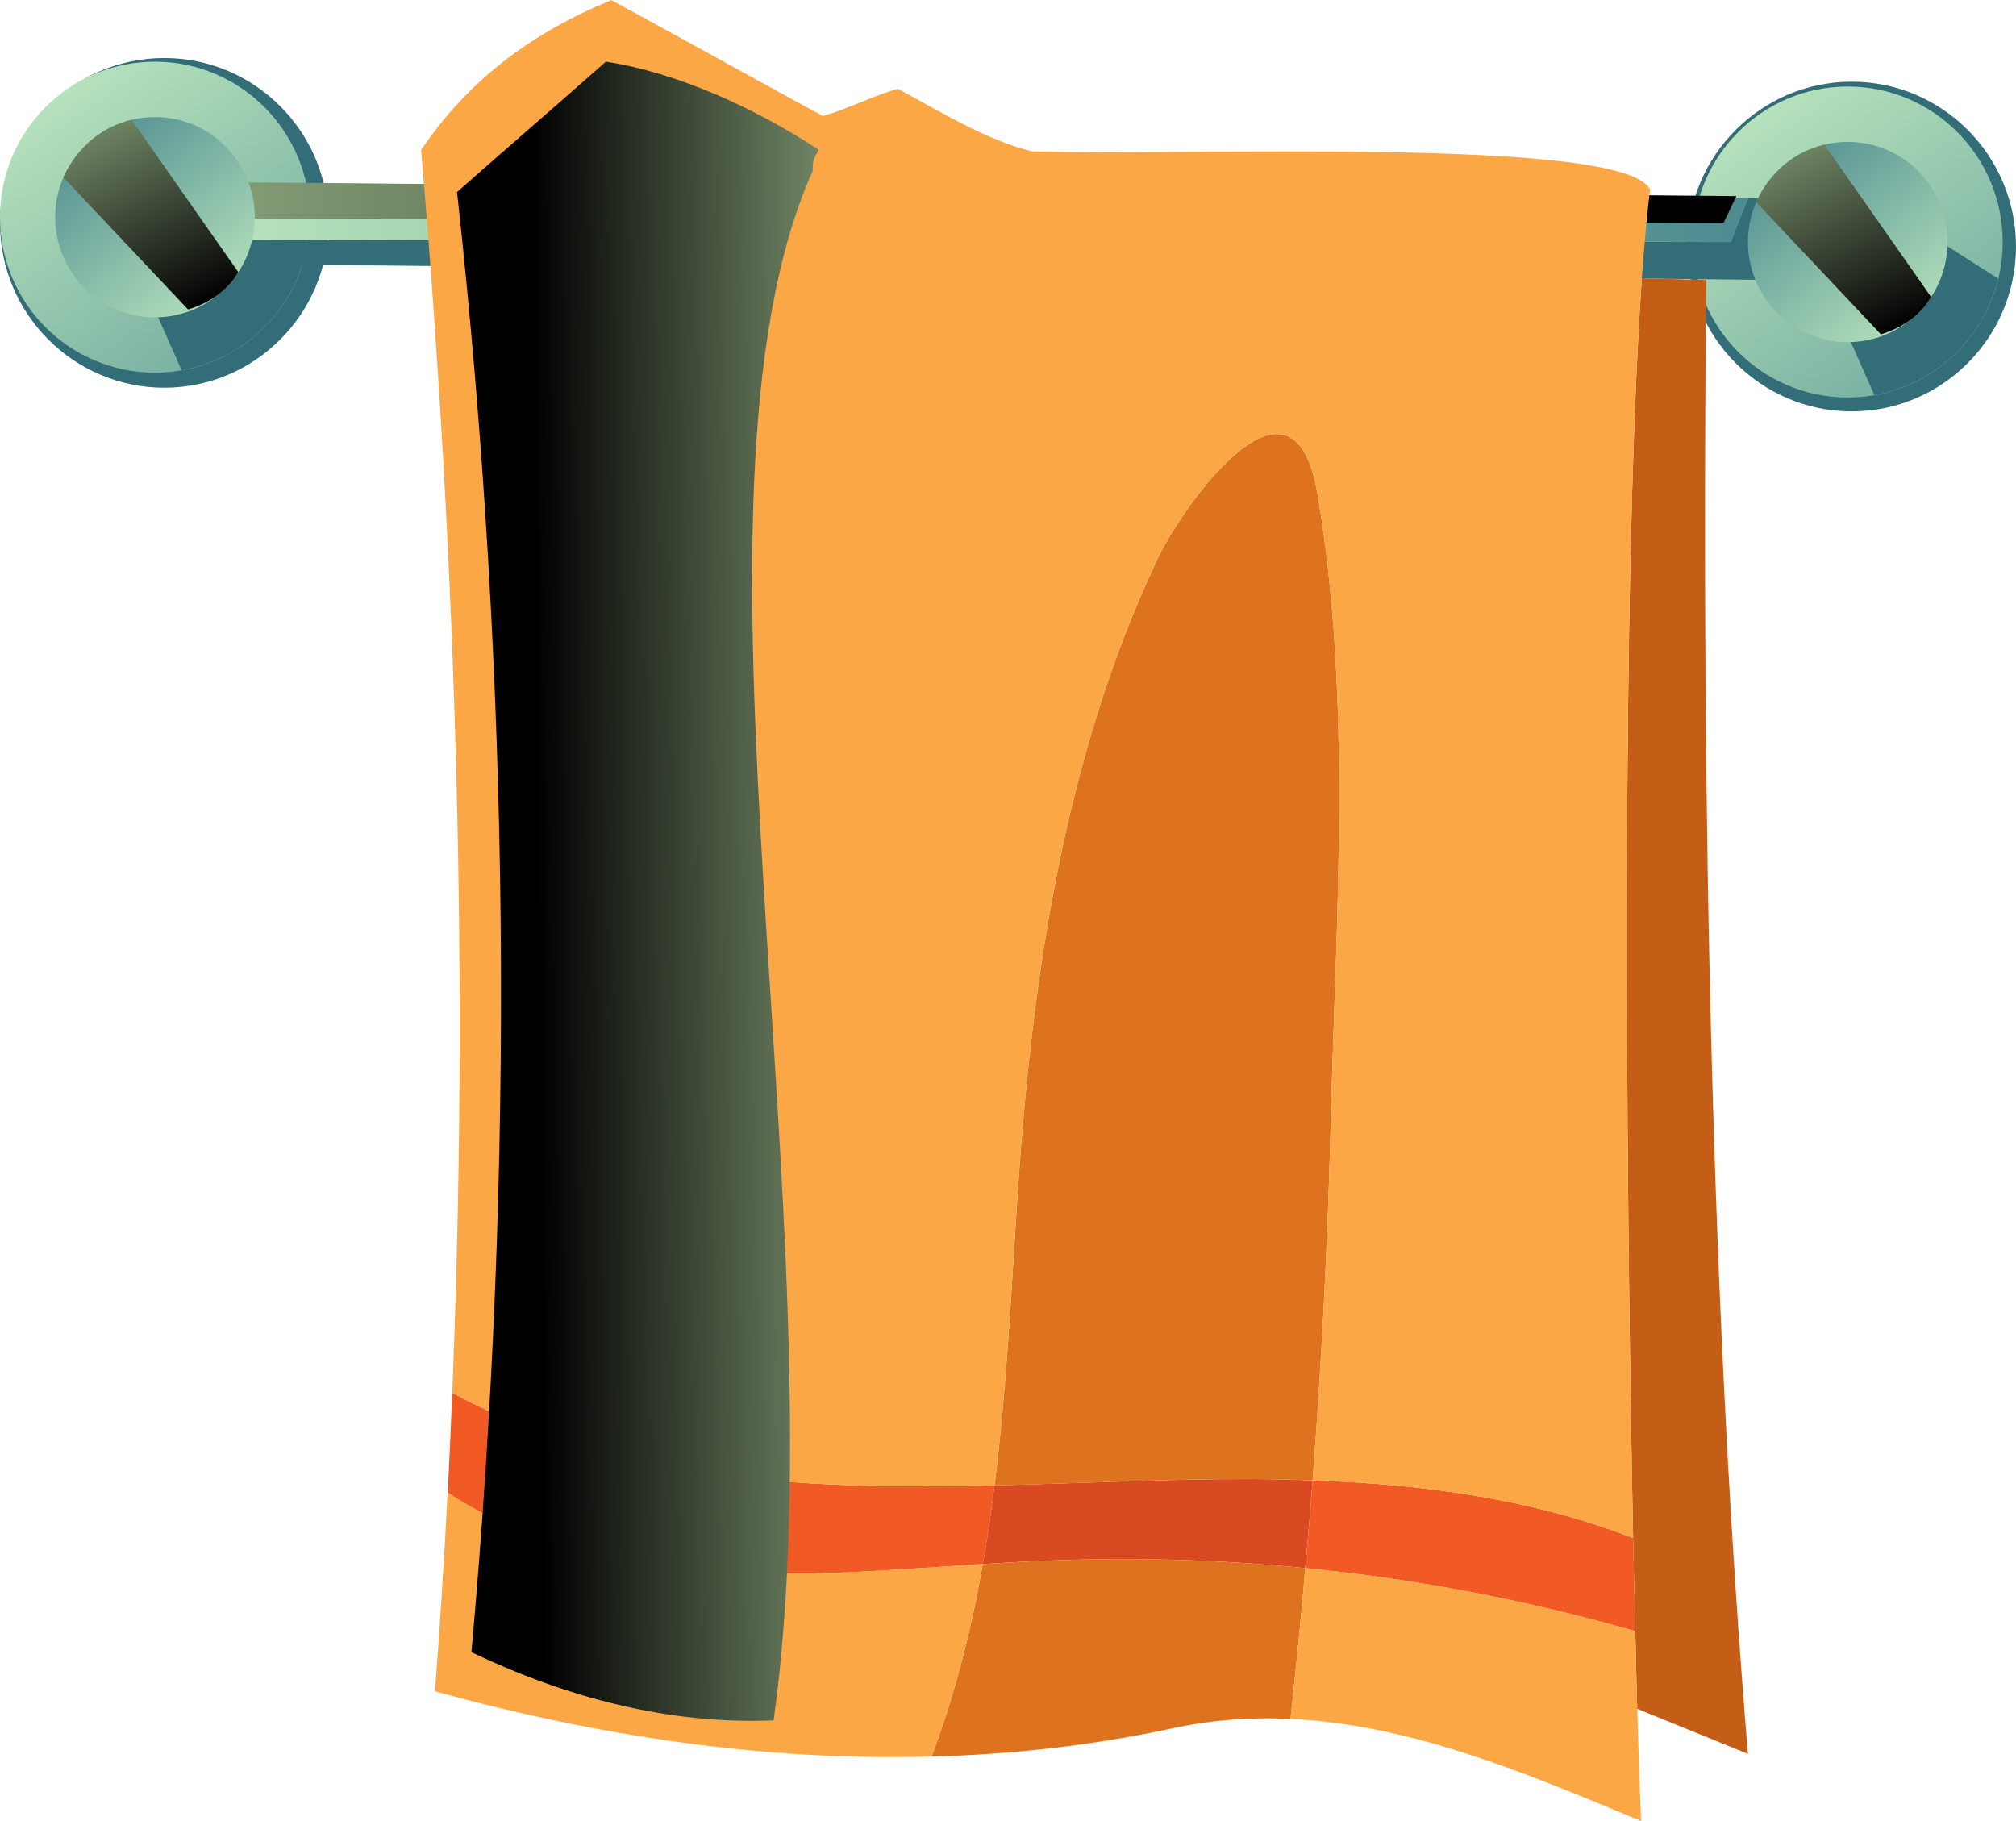 <svg width="62" height="56" viewBox="0 0 62 56" fill="none" xmlns="http://www.w3.org/2000/svg">
<path d="M5.052 11.923C2.267 11.923 0 9.649 0 6.854C0 4.058 2.267 1.784 5.052 1.784C7.838 1.784 10.104 4.058 10.104 6.854C10.104 9.649 7.838 11.923 5.052 11.923Z" fill="#326D78"/>
<path d="M4.765 11.46C7.397 11.46 9.531 9.319 9.531 6.678C9.531 4.038 7.397 1.897 4.765 1.897C2.134 1.897 0 4.038 0 6.678C0 9.319 2.134 11.46 4.765 11.46Z" fill="url(#paint0_linear_13345_317341)"/>
<path d="M4.477 8.888L5.585 11.385C7.456 11.059 8.95 9.64 9.393 7.806L7.33 6.49L4.477 8.888Z" fill="#326D78"/>
<path d="M56.948 12.651C54.162 12.651 51.895 10.377 51.895 7.582C51.895 4.786 54.162 2.512 56.948 2.512C59.733 2.512 62 4.786 62 7.582C62 10.377 59.733 12.651 56.948 12.651Z" fill="#326D78"/>
<path d="M61.591 7.442C61.591 4.801 59.457 2.661 56.825 2.661C54.194 2.661 52.06 4.801 52.06 7.442C52.06 10.083 54.194 12.224 56.825 12.224C59.457 12.224 61.591 10.083 61.591 7.442Z" fill="url(#paint1_linear_13345_317341)"/>
<path d="M56.536 9.65L57.644 12.148C59.516 11.822 61.009 10.403 61.452 8.569L59.389 7.252L56.536 9.65Z" fill="#326D78"/>
<path d="M53.22 7.442L53.757 6.09L54.579 6.098L54.503 8.61L4.394 8.089C4.243 7.845 4.126 7.602 4.042 7.375H4.05L53.22 7.442Z" fill="#326D78"/>
<path d="M53.757 6.09L53.22 7.441L4.05 7.374H4.042C3.832 6.728 3.924 6.123 4.394 5.578L53.757 6.09Z" fill="url(#paint2_linear_13345_317341)"/>
<g style="mix-blend-mode:screen">
<path d="M4.706 5.581L4.387 6.709L53.009 6.852L53.401 6.031L4.706 5.581Z" fill="url(#paint3_linear_13345_317341)"/>
</g>
<path d="M50.291 50.162C50.266 49.272 50.249 48.314 50.224 47.298C49.998 35.992 49.855 17.757 50.493 8.559L52.473 8.609C52.313 25.333 52.657 40.679 53.756 53.934L50.35 52.548C50.333 51.825 50.308 51.027 50.291 50.162Z" fill="#C45E16"/>
<path d="M40.367 45.526C40.3 46.425 40.224 47.323 40.14 48.222C37.548 47.962 34.931 47.886 32.321 47.987C31.625 48.012 30.92 48.054 30.224 48.096C30.367 47.298 30.484 46.483 30.585 45.677C33.236 45.618 35.887 45.475 38.538 45.484C39.142 45.484 39.754 45.501 40.367 45.526Z" fill="#D94922"/>
<path d="M50.225 47.298C50.25 48.315 50.267 49.272 50.292 50.162C46.978 49.213 43.572 48.558 40.141 48.222C40.225 47.323 40.3 46.425 40.368 45.526C43.732 45.635 47.113 46.089 50.225 47.298Z" fill="#F15A24"/>
<path d="M30.586 45.677C30.485 46.483 30.368 47.298 30.225 48.096C27.415 48.273 24.613 48.525 21.802 48.331C18.984 48.138 16.115 47.433 13.766 45.904C13.824 44.879 13.866 43.854 13.908 42.83C17.297 44.661 21.232 45.417 25.108 45.627C26.928 45.727 28.757 45.719 30.586 45.677Z" fill="#F15A24"/>
<path d="M40.141 48.222C40.015 49.768 39.855 51.313 39.688 52.859C38.496 52.8 37.297 52.884 36.072 53.144C33.622 53.673 31.139 53.951 28.648 54.018C29.377 52.086 29.872 50.112 30.225 48.096C30.921 48.054 31.626 48.012 32.322 47.987C34.931 47.886 37.548 47.962 40.141 48.222Z" fill="#DE731F"/>
<path d="M40.519 15.196C41.593 21.537 41.081 28.265 40.922 34.666C40.829 38.294 40.645 41.915 40.368 45.526C39.755 45.501 39.143 45.484 38.539 45.484C35.888 45.476 33.237 45.619 30.586 45.678C30.955 42.738 31.098 39.748 31.291 36.766C31.735 30.096 32.708 23.318 35.586 17.212C36.333 15.616 39.764 10.702 40.519 15.196Z" fill="#DE731F"/>
<path d="M50.493 8.559C49.855 17.757 49.998 35.992 50.225 47.298C47.112 46.089 43.731 45.635 40.367 45.526C40.644 41.914 40.829 38.294 40.921 34.665C41.08 28.265 41.592 21.537 40.518 15.195C39.763 10.701 36.332 15.615 35.585 17.211C32.708 23.317 31.735 30.096 31.29 36.765C31.097 39.747 30.954 42.737 30.585 45.677C28.756 45.719 26.928 45.727 25.107 45.627C21.231 45.416 17.297 44.661 13.908 42.829C14.419 30.364 14.059 17.614 12.951 4.611C14.436 2.427 16.357 1.016 18.798 0C20.929 1.159 23.178 2.411 25.309 3.57C26.055 3.351 26.86 2.948 27.607 2.73C28.916 3.427 30.292 4.292 31.726 4.653C36.349 4.805 49.897 4.183 50.745 5.821C50.652 6.602 50.569 7.526 50.493 8.559Z" fill="#FBA746"/>
<path d="M50.351 52.548C50.393 54.035 50.435 55.219 50.469 56C46.895 54.505 43.363 53.027 39.688 52.859C39.856 51.313 40.016 49.768 40.142 48.222C43.573 48.558 46.979 49.213 50.292 50.163C50.309 51.028 50.334 51.826 50.351 52.548Z" fill="#FBA746"/>
<path d="M30.224 48.096C29.872 50.111 29.377 52.085 28.647 54.017C23.521 54.16 18.37 53.387 13.379 52.01C13.53 49.986 13.664 47.944 13.765 45.903C16.114 47.432 18.983 48.138 21.802 48.331C24.612 48.524 27.414 48.272 30.224 48.096Z" fill="#FBA746"/>
<g style="mix-blend-mode:screen">
<path d="M14.056 5.906C15.697 20.808 15.845 35.875 14.498 50.807C17.416 52.199 20.563 53.038 23.792 52.905C25.893 37.765 20.466 15.387 24.995 5.25C24.984 4.961 25.035 4.857 25.178 4.606C23.29 3.363 20.865 2.237 18.633 1.896C17.322 3.054 15.367 4.748 14.056 5.906Z" fill="url(#paint4_linear_13345_317341)"/>
</g>
<path d="M59.894 7.442C59.894 5.741 58.52 4.363 56.825 4.363C55.13 4.363 53.756 5.741 53.756 7.442C53.756 9.142 55.13 10.521 56.825 10.521C58.52 10.521 59.894 9.142 59.894 7.442Z" fill="url(#paint5_linear_13345_317341)"/>
<g style="mix-blend-mode:screen">
<path d="M54.01 6.217L57.845 10.281C58.506 10.079 59.038 9.719 59.39 9.133L56.108 4.448C55.154 4.68 54.464 5.282 54.01 6.217Z" fill="url(#paint6_linear_13345_317341)"/>
</g>
<path d="M7.835 6.679C7.835 4.979 6.461 3.6 4.766 3.6C3.071 3.6 1.697 4.979 1.697 6.679C1.697 8.38 3.071 9.758 4.766 9.758C6.461 9.758 7.835 8.38 7.835 6.679Z" fill="url(#paint7_linear_13345_317341)"/>
<g style="mix-blend-mode:screen">
<path d="M1.949 5.454L5.784 9.518C6.445 9.316 6.977 8.955 7.329 8.37L4.048 3.685C3.093 3.917 2.403 4.519 1.949 5.454Z" fill="url(#paint8_linear_13345_317341)"/>
</g>
<defs>
<linearGradient id="paint0_linear_13345_317341" x1="1.323" y1="1.806" x2="11.56" y2="16.2" gradientUnits="userSpaceOnUse">
<stop stop-color="#BDE8BF"/>
<stop offset="1" stop-color="#4C8B8F"/>
</linearGradient>
<linearGradient id="paint1_linear_13345_317341" x1="53.383" y1="2.569" x2="63.62" y2="16.964" gradientUnits="userSpaceOnUse">
<stop stop-color="#BDE8BF"/>
<stop offset="1" stop-color="#4C8B8F"/>
</linearGradient>
<linearGradient id="paint2_linear_13345_317341" x1="3.936" y1="6.509" x2="53.757" y2="6.509" gradientUnits="userSpaceOnUse">
<stop stop-color="#BDE8BF"/>
<stop offset="1" stop-color="#4C8B8F"/>
</linearGradient>
<linearGradient id="paint3_linear_13345_317341" x1="4.387" y1="6.217" x2="53.401" y2="6.217" gradientUnits="userSpaceOnUse">
<stop stop-color="#8DA87E"/>
<stop offset="0.71" stop-color="#1C2119"/>
<stop offset="0.883"/>
</linearGradient>
<linearGradient id="paint4_linear_13345_317341" x1="27.685" y1="27.35" x2="15.047" y2="27.457" gradientUnits="userSpaceOnUse">
<stop stop-color="#8DA87E"/>
<stop offset="0.71" stop-color="#1C2119"/>
<stop offset="0.883"/>
</linearGradient>
<linearGradient id="paint5_linear_13345_317341" x1="59.29" y1="10.601" x2="54.488" y2="4.488" gradientUnits="userSpaceOnUse">
<stop stop-color="#BDE8BF"/>
<stop offset="1" stop-color="#4C8B8F"/>
</linearGradient>
<linearGradient id="paint6_linear_13345_317341" x1="54.518" y1="3.199" x2="58.483" y2="11.278" gradientUnits="userSpaceOnUse">
<stop stop-color="#8DA87E"/>
<stop offset="0.71" stop-color="#1C2119"/>
<stop offset="0.883"/>
</linearGradient>
<linearGradient id="paint7_linear_13345_317341" x1="7.231" y1="9.838" x2="2.429" y2="3.726" gradientUnits="userSpaceOnUse">
<stop stop-color="#BDE8BF"/>
<stop offset="1" stop-color="#4C8B8F"/>
</linearGradient>
<linearGradient id="paint8_linear_13345_317341" x1="2.457" y1="2.436" x2="6.422" y2="10.515" gradientUnits="userSpaceOnUse">
<stop stop-color="#8DA87E"/>
<stop offset="0.71" stop-color="#1C2119"/>
<stop offset="0.883"/>
</linearGradient>
</defs>
</svg>
